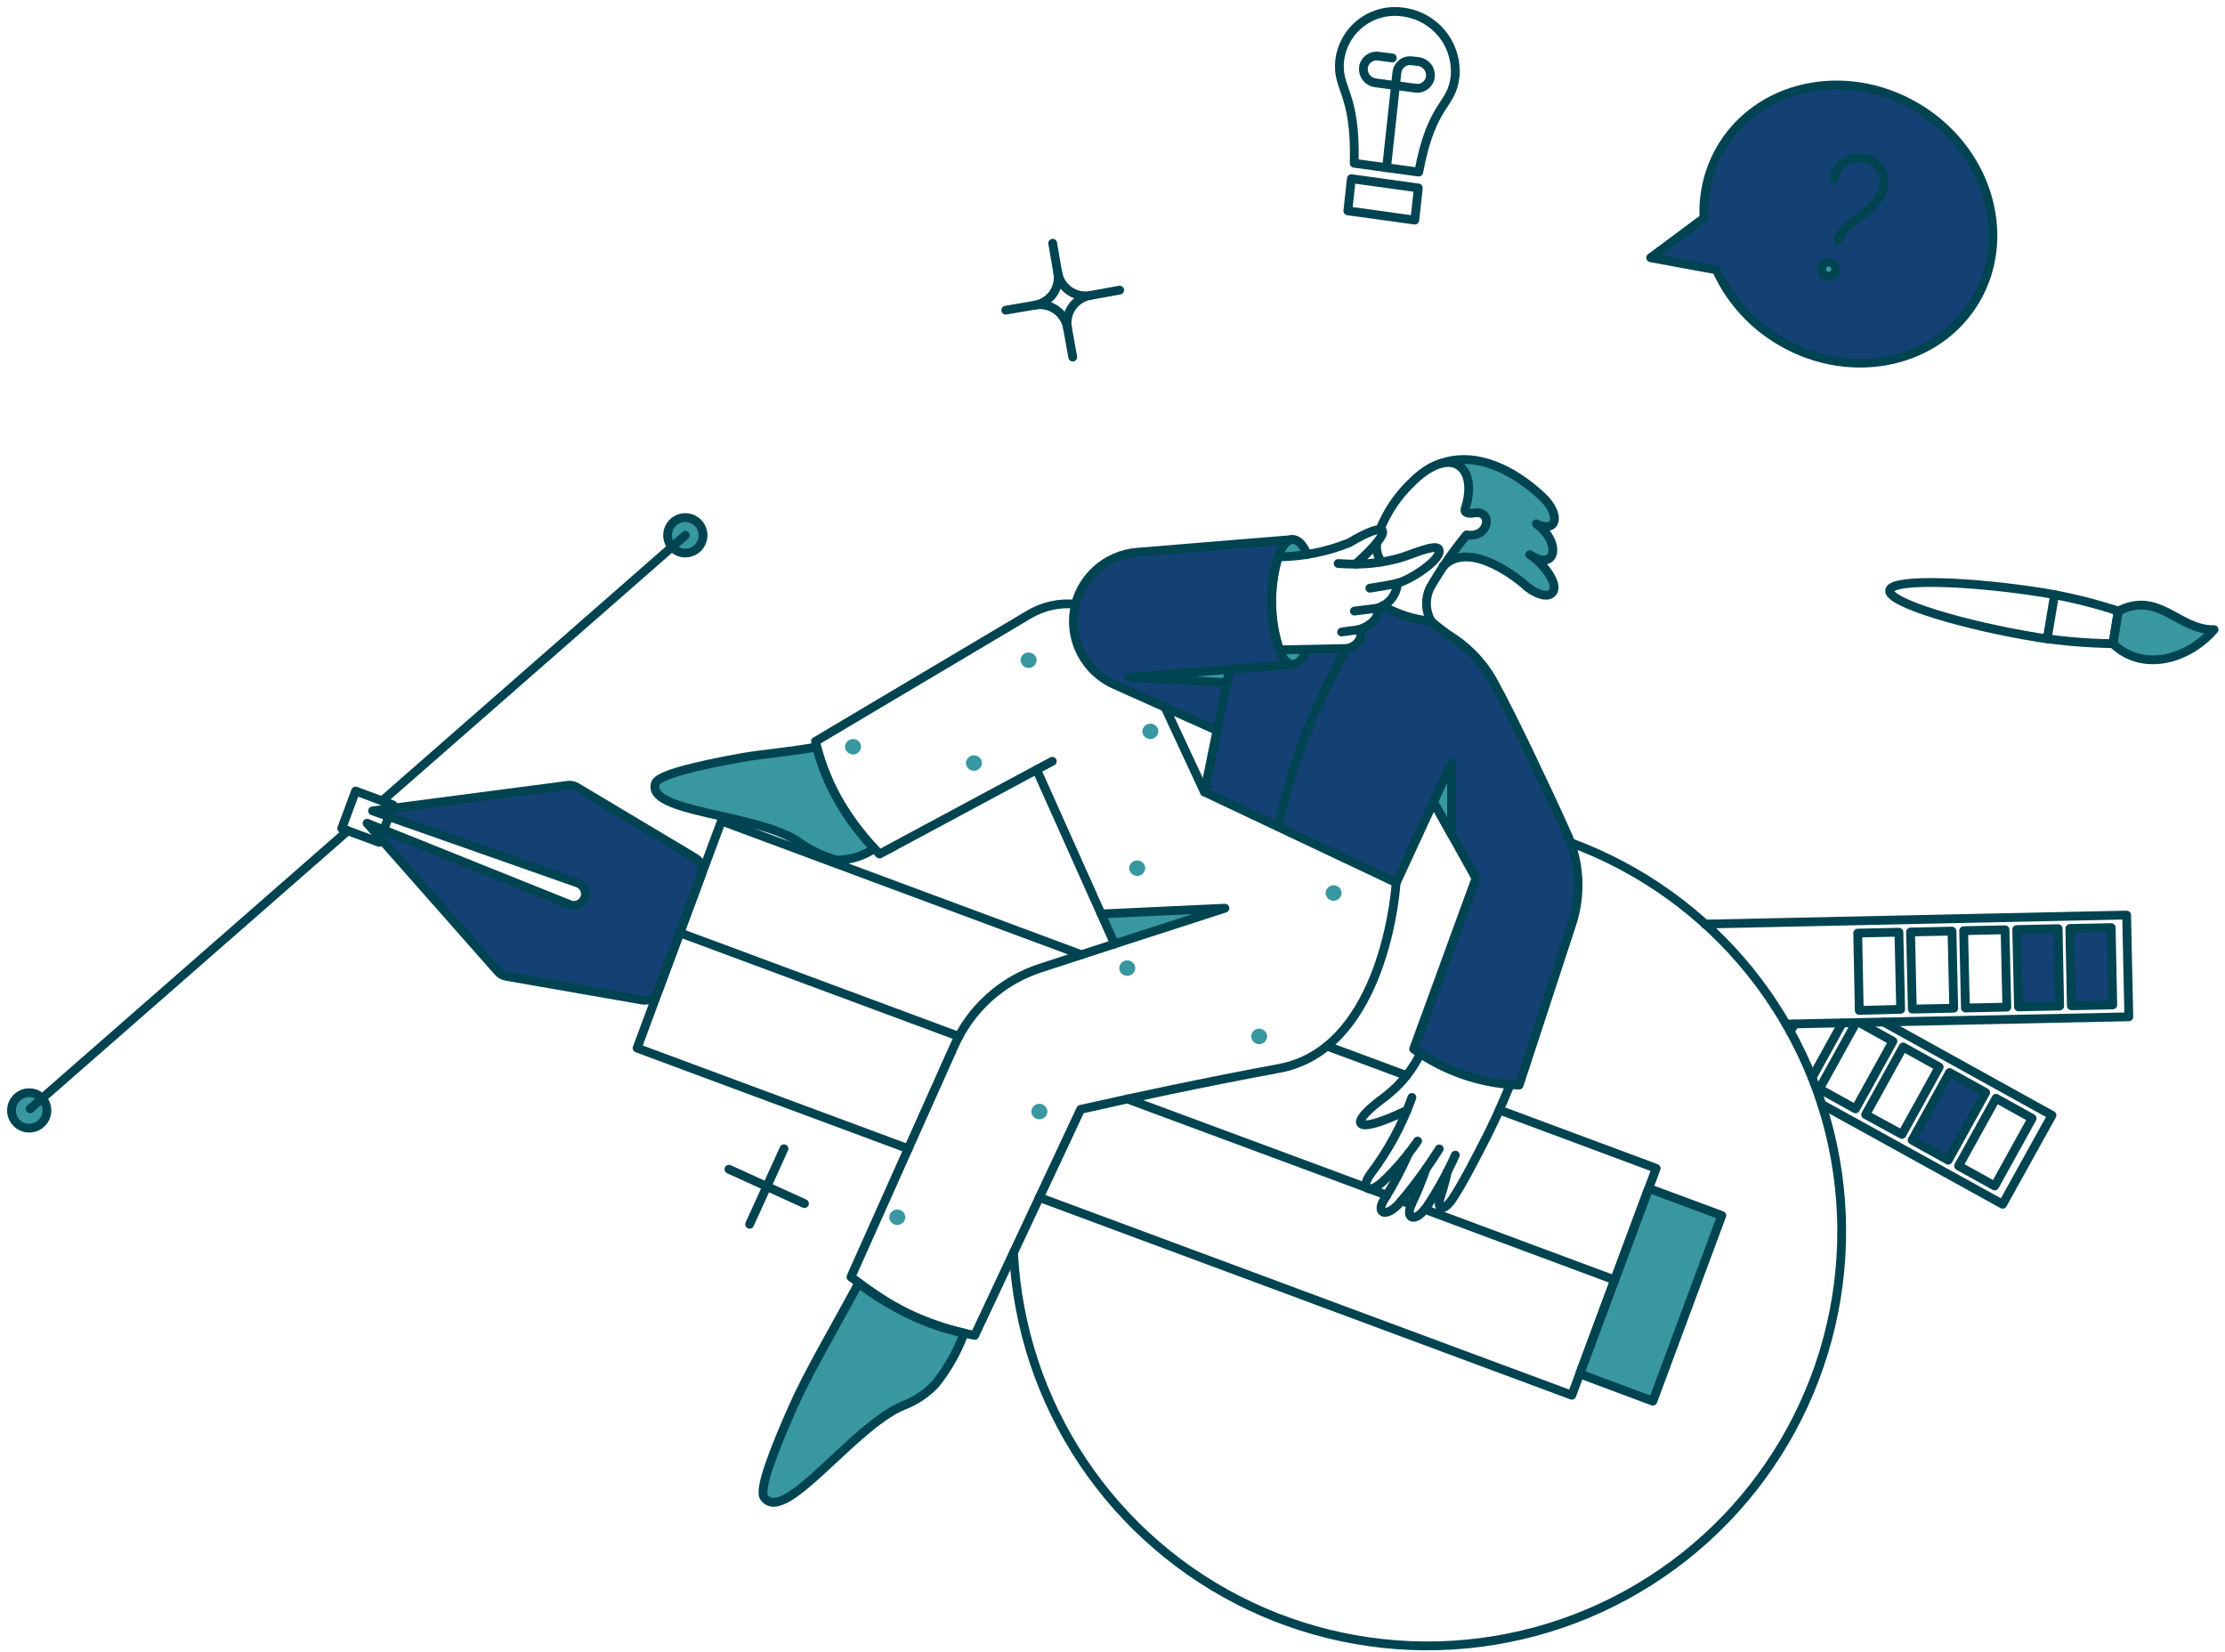 <svg width="194" height="144" viewBox="0 0 194 144" fill="none" xmlns="http://www.w3.org/2000/svg">
<path d="M136.544 72.498C134.662 68.426 131.82 62.377 130.457 59.881C128.299 55.949 126.57 55.845 124.772 54.158C123.284 54.014 121.845 53.556 120.548 52.814C120.367 52.916 120.175 52.997 119.976 53.054C120.436 53.762 119.387 54.663 118.41 54.915C118.916 55.282 118.401 56.391 117.399 56.559C116.901 56.559 116.324 56.623 113.943 56.636C113.291 58.227 112.445 58.239 111.803 57.187C110.411 54.91 110.584 47.554 112.579 47.033L99.118 48.145C97.782 48.259 96.523 48.813 95.537 49.72C94.552 50.628 93.895 51.837 93.671 53.158C93.447 54.479 93.668 55.837 94.299 57.019C94.93 58.2 95.936 59.139 97.159 59.687L106.088 63.681L104.993 69.038L121.72 76.95L126.54 66.522V72.744L128.672 76.565L123.261 91.457C125.939 93.394 129.135 94.491 132.44 94.606L137.01 80.645C137.893 77.969 137.726 75.057 136.544 72.498ZM106.975 59.516L98.449 59.056L107.206 58.365L106.975 59.516Z" fill="#134173"/>
<path d="M60.695 74.821L50.248 68.599C49.975 68.44 49.652 68.392 49.345 68.465L32.484 70.688L50.326 76.972C50.568 77.056 50.77 77.226 50.894 77.449C51.018 77.674 51.055 77.936 50.998 78.185C50.962 78.319 50.898 78.444 50.812 78.552C50.725 78.66 50.617 78.749 50.495 78.815C50.373 78.879 50.238 78.918 50.1 78.929C49.962 78.939 49.823 78.922 49.692 78.876L31.985 71.787L43.351 84.653C43.539 84.903 43.813 85.073 44.119 85.133L56.087 87.227C56.37 87.272 56.66 87.219 56.909 87.076C57.157 86.932 57.349 86.707 57.45 86.439L61.215 76.3C61.314 76.031 61.316 75.737 61.221 75.467C61.127 75.197 60.94 74.969 60.695 74.821Z" fill="#134173"/>
<path d="M166.718 99.402L169.983 93.506L173.132 95.254L169.867 101.149L166.718 99.402Z" fill="#134173"/>
<path d="M180.603 87.688L180.469 80.947L184.078 80.87L184.213 87.611L180.603 87.688Z" fill="#134173"/>
<path d="M175.994 87.784L175.84 81.043L179.451 80.966L179.585 87.707L175.994 87.784Z" fill="#134173"/>
<path d="M167.524 9.605C161.514 5.764 153.794 7.09 150.28 12.563C149.052 14.483 148.455 16.739 148.572 19.015L143.923 22.471L149.655 23.527C150.755 25.962 152.54 28.024 154.792 29.462C160.803 33.303 168.522 31.978 172.036 26.505C175.551 21.031 173.538 13.446 167.524 9.605Z" fill="#134173"/>
<path d="M150.125 105.97L144.114 122.158L137.74 119.778L143.75 103.607L150.125 105.97Z" fill="#3897A0"/>
<path d="M134.549 46.18C134.363 46.009 134.165 45.851 133.957 45.708C136.028 46.732 136.091 44.407 133.861 42.848C130.353 39.898 127.604 39.787 125.785 40.347C128.002 40.154 128.438 42.213 127.773 44.306C127.558 44.791 128.054 44.812 128.581 44.729C130.156 44.517 129.907 46.953 127.874 46.649C127.773 46.785 125.825 49.358 125.742 49.472C126.051 49.123 126.445 48.858 126.885 48.702C127.325 48.546 127.798 48.505 128.258 48.583C129.956 48.96 131.534 49.754 132.848 50.894C133.77 51.777 134.869 52.142 135.306 51.702C135.743 51.262 135.345 50.166 134.423 49.282C134.268 49.136 134.09 48.954 133.911 48.777C135.493 49.341 136.187 47.749 134.549 46.18Z" fill="#3897A0"/>
<path d="M96.01 79.68L97.181 82.291L106.802 79.18L96.01 79.68Z" fill="#3897A0"/>
<path d="M126.563 66.525V72.747L124.989 69.925L126.563 66.525Z" fill="#3897A0"/>
<path d="M113.967 56.636C113.295 58.306 112.277 58.383 111.547 56.674C112.2 56.674 113.083 56.655 113.967 56.636Z" fill="#3897A0"/>
<path d="M113.985 48.34C113.148 48.481 112.3 48.558 111.45 48.57C112.103 46.707 113.196 46.419 113.985 48.34Z" fill="#3897A0"/>
<path d="M107.206 58.364L106.976 59.515L98.45 59.055L107.206 58.364Z" fill="#3897A0"/>
<path d="M3.91 97.54C3.766 97.81 3.545 98.03 3.275 98.175C3.005 98.318 2.698 98.379 2.394 98.349C2.09 98.319 1.801 98.199 1.565 98.005C1.328 97.811 1.155 97.551 1.066 97.258C0.978 96.966 0.978 96.654 1.067 96.361C1.156 96.067 1.329 95.809 1.566 95.615C1.803 95.421 2.091 95.301 2.396 95.271C2.7 95.242 3.006 95.302 3.276 95.447C3.637 95.641 3.906 95.97 4.025 96.362C4.144 96.755 4.102 97.178 3.91 97.54Z" fill="#3897A0"/>
<path d="M61.117 47.398C60.973 47.668 60.752 47.889 60.482 48.033C60.212 48.177 59.906 48.238 59.601 48.208C59.297 48.177 59.008 48.058 58.772 47.864C58.535 47.669 58.362 47.409 58.273 47.117C58.185 46.824 58.185 46.511 58.274 46.219C58.363 45.926 58.537 45.667 58.773 45.473C59.01 45.279 59.298 45.159 59.603 45.129C59.907 45.1 60.214 45.161 60.483 45.305C60.844 45.499 61.113 45.829 61.232 46.221C61.351 46.613 61.309 47.037 61.117 47.398Z" fill="#3897A0"/>
<path d="M184.692 53.275C188.264 51.456 189.954 54.984 193.046 54.892C190.703 57.581 186.766 58.579 184.231 56.121L184.692 53.275Z" fill="#3897A0"/>
<path d="M160.016 23.681C159.96 23.834 159.845 23.959 159.698 24.027C159.55 24.095 159.381 24.102 159.229 24.046C159.076 23.99 158.952 23.876 158.883 23.728C158.814 23.58 158.808 23.412 158.864 23.259C158.919 23.106 159.034 22.982 159.182 22.913C159.33 22.845 159.498 22.838 159.651 22.894C159.804 22.95 159.928 23.064 159.997 23.212C160.065 23.36 160.072 23.529 160.016 23.681Z" fill="#3897A0"/>
<path d="M71.218 65.123C68.798 65.565 66.417 65.738 64.613 66.064C60.791 66.755 57.43 67.543 57.161 68.273C56.22 70.846 65.86 70.923 69.509 73.326C72.468 75.264 73.538 75.529 76.231 73.979C73.832 71.503 72.106 68.454 71.218 65.123Z" fill="#3897A0"/>
<path d="M84.066 116.221C83.475 117.832 82.626 119.337 81.552 120.675C80.774 121.497 79.823 122.133 78.767 122.538C74.355 124.357 68.382 132.982 66.629 130.546C66.132 129.854 67.496 126.361 69.222 122.48C70.452 119.716 72.89 115.548 74.868 111.88C77.588 113.97 80.725 115.45 84.066 116.221Z" fill="#3897A0"/>
<path d="M110.49 90.357C110.483 90.538 110.406 90.71 110.276 90.836C110.146 90.962 109.971 91.032 109.79 91.032C109.608 91.032 109.433 90.962 109.303 90.836C109.172 90.71 109.095 90.538 109.088 90.357C109.095 90.176 109.172 90.005 109.303 89.878C109.433 89.753 109.608 89.682 109.79 89.682C109.971 89.682 110.146 89.753 110.276 89.878C110.406 90.005 110.483 90.176 110.49 90.357Z" fill="#3897A0"/>
<path d="M116.981 77.856C116.974 78.037 116.897 78.209 116.767 78.335C116.636 78.46 116.462 78.531 116.28 78.531C116.099 78.531 115.924 78.46 115.793 78.335C115.663 78.209 115.586 78.037 115.579 77.856C115.586 77.675 115.663 77.503 115.793 77.377C115.924 77.251 116.099 77.181 116.28 77.181C116.462 77.181 116.636 77.251 116.767 77.377C116.897 77.503 116.974 77.675 116.981 77.856Z" fill="#3897A0"/>
<path d="M99.854 75.689C99.847 75.87 99.77 76.042 99.639 76.168C99.509 76.293 99.334 76.364 99.152 76.364C98.971 76.364 98.796 76.293 98.666 76.168C98.536 76.042 98.459 75.87 98.452 75.689C98.459 75.508 98.536 75.336 98.666 75.21C98.796 75.084 98.971 75.014 99.152 75.014C99.334 75.014 99.509 75.084 99.639 75.21C99.77 75.336 99.847 75.508 99.854 75.689Z" fill="#3897A0"/>
<path d="M101.004 63.762C100.997 63.943 100.92 64.115 100.79 64.24C100.66 64.366 100.485 64.437 100.303 64.437C100.122 64.437 99.947 64.366 99.817 64.24C99.686 64.115 99.609 63.943 99.602 63.762C99.609 63.581 99.686 63.409 99.817 63.283C99.947 63.157 100.122 63.087 100.303 63.087C100.485 63.087 100.66 63.157 100.79 63.283C100.92 63.409 100.997 63.581 101.004 63.762Z" fill="#3897A0"/>
<path d="M90.384 57.557C90.377 57.738 90.301 57.91 90.17 58.036C90.039 58.162 89.865 58.232 89.683 58.232C89.502 58.232 89.328 58.162 89.197 58.036C89.066 57.91 88.989 57.738 88.982 57.557C88.989 57.376 89.066 57.204 89.197 57.078C89.328 56.953 89.502 56.882 89.683 56.882C89.865 56.882 90.039 56.953 90.17 57.078C90.301 57.204 90.377 57.376 90.384 57.557Z" fill="#3897A0"/>
<path d="M75.079 65.104C75.072 65.285 74.995 65.457 74.865 65.582C74.734 65.708 74.559 65.778 74.378 65.778C74.197 65.778 74.022 65.708 73.891 65.582C73.761 65.457 73.684 65.285 73.677 65.104C73.684 64.922 73.761 64.751 73.891 64.625C74.022 64.499 74.197 64.429 74.378 64.429C74.559 64.429 74.734 64.499 74.865 64.625C74.995 64.751 75.072 64.922 75.079 65.104Z" fill="#3897A0"/>
<path d="M85.621 66.525C85.614 66.706 85.537 66.878 85.406 67.004C85.275 67.129 85.101 67.2 84.92 67.2C84.738 67.2 84.564 67.129 84.433 67.004C84.302 66.878 84.226 66.706 84.219 66.525C84.226 66.344 84.302 66.172 84.433 66.046C84.564 65.92 84.738 65.85 84.92 65.85C85.101 65.85 85.275 65.92 85.406 66.046C85.537 66.172 85.614 66.344 85.621 66.525Z" fill="#3897A0"/>
<path d="M91.325 96.906C91.318 97.087 91.241 97.258 91.111 97.385C90.98 97.51 90.805 97.581 90.624 97.581C90.443 97.581 90.268 97.51 90.138 97.385C90.007 97.258 89.93 97.087 89.923 96.906C89.93 96.725 90.007 96.553 90.138 96.427C90.268 96.301 90.443 96.231 90.624 96.231C90.805 96.231 90.98 96.301 91.111 96.427C91.241 96.553 91.318 96.725 91.325 96.906Z" fill="#3897A0"/>
<path d="M98.987 84.404C98.98 84.585 98.903 84.757 98.773 84.883C98.642 85.008 98.468 85.079 98.286 85.079C98.105 85.079 97.93 85.008 97.799 84.883C97.669 84.757 97.592 84.585 97.585 84.404C97.592 84.223 97.669 84.051 97.799 83.925C97.93 83.799 98.105 83.728 98.286 83.728C98.468 83.728 98.642 83.799 98.773 83.925C98.903 84.051 98.98 84.223 98.987 84.404Z" fill="#3897A0"/>
<path d="M78.939 106.122C78.932 106.303 78.856 106.475 78.725 106.602C78.594 106.727 78.42 106.798 78.238 106.798C78.057 106.798 77.882 106.727 77.752 106.602C77.621 106.475 77.544 106.303 77.537 106.122C77.544 105.942 77.621 105.77 77.752 105.643C77.882 105.518 78.057 105.447 78.238 105.447C78.42 105.447 78.594 105.518 78.725 105.643C78.856 105.77 78.932 105.942 78.939 106.122Z" fill="#3897A0"/>
<path d="M184.692 53.275C188.264 51.456 189.954 54.984 193.046 54.892C190.703 57.581 186.766 58.579 184.231 56.121L184.692 53.275Z" stroke="#014451" stroke-width="0.768" stroke-linejoin="round"/>
<path d="M79.189 100.151L55.549 91.375L62.904 71.576L94.283 83.232" stroke="#014451" stroke-width="0.768" stroke-linecap="round" stroke-linejoin="round"/>
<path d="M130.731 96.772L144.403 101.86L137.049 121.639L90.614 104.395" stroke="#014451" stroke-width="0.768" stroke-linecap="round" stroke-linejoin="round"/>
<path d="M115.713 91.202L122.637 93.772" stroke="#014451" stroke-width="0.768" stroke-linecap="round" stroke-linejoin="round"/>
<path d="M150.125 105.97L144.114 122.158L137.74 119.778L143.75 103.607L150.125 105.97Z" stroke="#014451" stroke-width="0.768" stroke-linecap="round" stroke-linejoin="round"/>
<path d="M60.619 74.802L50.267 68.618C49.995 68.46 49.672 68.412 49.365 68.484L32.485 70.693L50.344 76.972C50.586 77.056 50.789 77.226 50.913 77.451C51.037 77.674 51.074 77.936 51.017 78.185C50.98 78.319 50.917 78.444 50.831 78.552C50.744 78.66 50.636 78.751 50.514 78.815C50.391 78.88 50.257 78.918 50.119 78.929C49.98 78.939 49.842 78.922 49.711 78.877L32.005 71.771L43.352 84.634C43.54 84.884 43.813 85.055 44.12 85.114L56.007 87.188C56.29 87.235 56.581 87.182 56.83 87.04C57.079 86.896 57.271 86.672 57.373 86.403L61.141 76.281C61.24 76.012 61.242 75.717 61.147 75.447C61.051 75.177 60.865 74.949 60.619 74.802Z" stroke="#014451" stroke-width="0.768" stroke-linecap="round" stroke-linejoin="round"/>
<path d="M59.263 81.318L83.606 90.357" stroke="#014451" stroke-width="0.768" stroke-linecap="round" stroke-linejoin="round"/>
<path d="M124.221 105.431L140.795 111.596" stroke="#014451" stroke-width="0.768" stroke-linecap="round" stroke-linejoin="round"/>
<path d="M122.204 104.683L123.049 105.01" stroke="#014451" stroke-width="0.768" stroke-linecap="round" stroke-linejoin="round"/>
<path d="M119.458 103.665L120.917 104.202" stroke="#014451" stroke-width="0.768" stroke-linecap="round" stroke-linejoin="round"/>
<path d="M98.296 95.811L119.171 103.55" stroke="#014451" stroke-width="0.768" stroke-linecap="round" stroke-linejoin="round"/>
<path d="M136.934 73.458C143.058 75.713 148.458 79.584 152.558 84.661C156.658 89.739 159.307 95.831 160.223 102.292C161.139 108.754 160.288 115.343 157.76 121.359C155.232 127.377 151.121 132.595 145.864 136.463C140.608 140.332 134.402 142.703 127.906 143.328C121.409 143.951 114.866 142.804 108.969 140.008C103.072 137.211 98.043 132.87 94.416 127.445C90.788 122.02 88.698 115.713 88.367 109.196" stroke="#014451" stroke-width="0.768" stroke-linecap="round" stroke-linejoin="round"/>
<path d="M105.016 69.041L106.111 63.684L97.182 59.69C95.954 59.146 94.943 58.208 94.307 57.024C93.672 55.84 93.45 54.479 93.675 53.155C93.9 51.831 94.561 50.619 95.552 49.712C96.542 48.806 97.807 48.255 99.146 48.147L112.709 47.035" stroke="#014451" stroke-width="0.768" stroke-linecap="round" stroke-linejoin="round"/>
<path d="M120.553 52.814C121.85 53.556 123.289 54.015 124.777 54.158C125.413 54.725 126.096 55.237 126.819 55.688C128.373 56.749 129.627 58.193 130.458 59.881C131.824 62.376 134.703 68.407 136.545 72.498C137.751 75.048 137.923 77.966 137.026 80.639L132.455 94.601C129.144 94.489 125.941 93.392 123.257 91.452L128.691 76.569L124.989 69.927L121.744 76.955" stroke="#014451" stroke-width="0.768" stroke-linecap="round" stroke-linejoin="round"/>
<path d="M106.976 59.515L98.45 59.055L107.206 58.364L106.976 59.515Z" stroke="#014451" stroke-width="0.768" stroke-linecap="round" stroke-linejoin="round"/>
<path d="M120.342 46.112C120.942 44.632 121.839 43.29 122.977 42.17C126.473 38.625 128.919 40.66 127.773 44.272C127.571 44.777 128.076 44.794 128.582 44.714C130.152 44.466 129.907 46.937 127.874 46.634C126.679 48.093 125.606 49.648 124.667 51.284C124.457 51.739 124.357 52.237 124.377 52.738C124.397 53.239 124.536 53.728 124.782 54.164" stroke="#014451" stroke-width="0.768" stroke-linecap="round" stroke-linejoin="round"/>
<path d="M120.457 48.992C120.104 48.507 119.958 47.903 120.048 47.31" stroke="#014451" stroke-width="0.768" stroke-linecap="round" stroke-linejoin="round"/>
<path d="M125.536 40.431C128.716 39.278 132.005 41.001 134.456 43.289C136.155 44.872 135.743 46.553 133.957 45.67C136.158 47.243 135.726 49.915 133.38 48.359C134.14 48.739 136.11 50.871 135.32 51.7C134.889 52.151 133.765 51.777 132.843 50.892C132.824 50.872 128.203 46.872 125.817 49.385" stroke="#014451" stroke-width="0.768" stroke-linecap="round" stroke-linejoin="round"/>
<path d="M96.01 79.68L106.802 79.18L97.181 82.291" stroke="#014451" stroke-width="0.768" stroke-linecap="round" stroke-linejoin="round"/>
<path d="M126.563 66.525V72.747L124.989 69.925L126.563 66.525Z" stroke="#014451" stroke-width="0.768" stroke-linecap="round" stroke-linejoin="round"/>
<path d="M101.58 61.666L105.016 69.045L121.743 76.957L121.724 76.996C121.59 79.089 120.13 91.556 111.527 93.146C105.171 94.32 98.526 95.738 94.224 96.718L84.987 116.421C80.295 115.54 77.588 113.877 74.195 111.331L83.221 91.129C83.927 89.549 84.956 88.134 86.243 86.976C87.53 85.819 89.045 84.943 90.691 84.407L97.182 82.295L90.384 67.103L76.691 74.457C75.251 72.998 74.008 71.357 72.993 69.576C72.117 68.03 71.48 66.36 71.103 64.624H71.122L89.711 53.582C90.935 52.849 92.364 52.532 93.782 52.679" stroke="#014451" stroke-width="0.768" stroke-linecap="round" stroke-linejoin="round"/>
<path d="M76.231 73.977C75.255 74.649 74.093 74.998 72.908 74.976C71.689 74.625 70.539 74.066 69.509 73.324C65.858 70.927 56.218 70.846 57.162 68.27C57.429 67.54 60.791 66.754 64.613 66.062C66.417 65.735 68.799 65.562 71.218 65.121C72.107 68.452 73.832 71.501 76.231 73.977Z" stroke="#014451" stroke-width="0.768" stroke-linecap="round" stroke-linejoin="round"/>
<path d="M119.44 51.278C119.882 51.201 121.149 51.029 121.841 50.836" stroke="#014451" stroke-width="0.768" stroke-linecap="round" stroke-linejoin="round"/>
<path d="M116.674 49.127C117.212 49.165 117.731 49.184 118.19 49.184" stroke="#014451" stroke-width="0.768" stroke-linecap="round" stroke-linejoin="round"/>
<path d="M120.004 53.039L118.094 53.275" stroke="#014451" stroke-width="0.768" stroke-linecap="round" stroke-linejoin="round"/>
<path d="M125.449 47.879C125.2 47.36 122.858 48.435 122.05 48.647C120.793 48.995 119.496 49.175 118.191 49.184C121.782 45.958 121.052 45.286 117.634 47.322C115.667 48.111 113.57 48.528 111.45 48.551C110.652 51.199 110.692 54.03 111.565 56.655C118.456 56.523 117.047 56.54 117.428 56.54C118.482 56.364 119.02 55.215 118.375 54.911C119.367 54.68 120.474 53.761 120.009 53.039C120.51 52.915 120.957 52.634 121.288 52.238C121.617 51.842 121.813 51.351 121.845 50.836C122.828 50.638 125.861 48.733 125.449 47.879Z" stroke="#014451" stroke-width="0.768" stroke-linecap="round" stroke-linejoin="round"/>
<path d="M116.981 55.099C116.981 55.099 117.986 54.95 118.37 54.911" stroke="#014451" stroke-width="0.768" stroke-linecap="round" stroke-linejoin="round"/>
<path d="M113.966 48.339C113.643 47.509 113.172 47.025 112.705 47.032C111.238 47.144 110.841 51.113 110.863 52.693C110.884 54.209 111.347 57.925 112.757 57.925C113.2 57.901 113.627 57.42 113.947 56.639" stroke="#014451" stroke-width="0.768" stroke-linecap="round" stroke-linejoin="round"/>
<path d="M123.107 95.677C122.25 98.084 121.026 100.344 119.477 102.378C118.606 103.603 119.285 104.183 120.553 103.031C121.691 101.957 122.714 100.766 123.605 99.479" stroke="#014451" stroke-width="0.768" stroke-linecap="round" stroke-linejoin="round"/>
<path d="M122.825 100.535C122.221 101.899 121.527 103.22 120.745 104.49C119.9 105.739 120.759 106.215 121.936 104.99C123.238 103.474 124.424 101.861 125.488 100.169" stroke="#014451" stroke-width="0.768" stroke-linecap="round" stroke-linejoin="round"/>
<path d="M124.342 101.889C123.983 102.918 123.57 103.927 123.107 104.913C122.454 106.258 123.358 106.643 124.355 105.278C125.328 103.83 126.176 102.3 126.89 100.708" stroke="#014451" stroke-width="0.768" stroke-linecap="round" stroke-linejoin="round"/>
<path d="M126.198 102.129C126.049 102.829 125.864 103.522 125.641 104.203C125.154 105.571 125.872 105.739 126.753 104.356C127.634 102.974 128.385 101.495 129.134 100.055C130.088 98.245 130.831 96.606 131.668 94.573" stroke="#014451" stroke-width="0.768" stroke-linecap="round" stroke-linejoin="round"/>
<path d="M122.697 96.789C117.975 99.054 117.358 98.103 120.788 95.6C122.086 94.606 123.132 93.321 123.843 91.849" stroke="#014451" stroke-width="0.768" stroke-linecap="round" stroke-linejoin="round"/>
<path d="M33.175 73.113L33.06 73.439L29.795 72.229L31.005 68.964L34.27 70.174L34.157 70.473" stroke="#014451" stroke-width="0.768" stroke-linecap="round" stroke-linejoin="round"/>
<path d="M33.887 71.192L33.464 72.363" stroke="#014451" stroke-width="0.768" stroke-linecap="round" stroke-linejoin="round"/>
<path d="M30.328 72.426L2.623 96.676" stroke="#014451" stroke-width="0.768" stroke-linecap="round" stroke-linejoin="round"/>
<path d="M59.755 46.669L33.319 69.821" stroke="#014451" stroke-width="0.768" stroke-linecap="round" stroke-linejoin="round"/>
<path d="M3.91 97.54C3.766 97.81 3.545 98.03 3.275 98.175C3.005 98.318 2.698 98.379 2.394 98.35C2.09 98.319 1.801 98.199 1.565 98.005C1.328 97.811 1.155 97.551 1.066 97.258C0.978 96.966 0.978 96.654 1.067 96.361C1.156 96.068 1.329 95.809 1.566 95.615C1.803 95.421 2.091 95.301 2.396 95.271C2.7 95.242 3.006 95.302 3.276 95.447C3.637 95.641 3.906 95.97 4.025 96.362C4.144 96.755 4.102 97.178 3.91 97.54Z" stroke="#014451" stroke-width="0.768" stroke-linecap="round" stroke-linejoin="round"/>
<path d="M61.117 47.398C60.973 47.668 60.752 47.889 60.482 48.033C60.212 48.177 59.906 48.238 59.601 48.207C59.297 48.177 59.008 48.058 58.772 47.864C58.535 47.669 58.362 47.409 58.273 47.117C58.185 46.824 58.185 46.511 58.274 46.219C58.363 45.926 58.537 45.666 58.773 45.473C59.01 45.279 59.298 45.159 59.603 45.129C59.907 45.1 60.214 45.161 60.483 45.305C60.844 45.499 61.113 45.829 61.232 46.221C61.351 46.613 61.309 47.036 61.117 47.398Z" stroke="#014451" stroke-width="0.768" stroke-linecap="round" stroke-linejoin="round"/>
<path d="M184.692 53.275L184.231 56.117C182.045 56.086 179.865 55.906 177.703 55.579C171.306 54.547 164.586 52.547 164.759 51.469C164.931 50.392 171.959 50.669 178.336 51.7C180.491 52.067 182.615 52.593 184.692 53.275Z" stroke="#014451" stroke-width="0.768" stroke-linecap="round" stroke-linejoin="round"/>
<path d="M179.143 51.839L178.493 55.698" stroke="#014451" stroke-width="0.768" stroke-linecap="round" stroke-linejoin="round"/>
<path d="M167.524 9.605C161.514 5.764 153.794 7.09 150.28 12.563C149.052 14.483 148.455 16.739 148.572 19.015L143.923 22.471L149.655 23.527C150.755 25.962 152.54 28.024 154.792 29.462C160.803 33.303 168.522 31.978 172.036 26.505C175.551 21.031 173.538 13.446 167.524 9.605Z" stroke="#014451" stroke-width="0.768" stroke-linecap="round" stroke-linejoin="round"/>
<path d="M160.247 20.954C160.497 20.206 160.954 19.742 162.302 18.785C165.152 16.749 164.541 14.499 162.84 13.869C162.537 13.757 162.214 13.713 161.893 13.741C161.572 13.768 161.262 13.866 160.983 14.027C160.704 14.189 160.464 14.41 160.28 14.675C160.096 14.939 159.974 15.241 159.92 15.559" stroke="#014451" stroke-width="0.768" stroke-linecap="round" stroke-linejoin="round"/>
<path d="M160.016 23.681C159.96 23.834 159.845 23.959 159.698 24.027C159.55 24.095 159.381 24.102 159.229 24.046C159.076 23.99 158.952 23.876 158.883 23.728C158.814 23.58 158.808 23.412 158.864 23.259C158.919 23.106 159.034 22.982 159.182 22.913C159.33 22.845 159.498 22.838 159.651 22.894C159.804 22.95 159.928 23.064 159.997 23.212C160.065 23.36 160.072 23.529 160.016 23.681Z" stroke="#014451" stroke-width="0.768" stroke-linecap="round" stroke-linejoin="round"/>
<path d="M118.076 14.234C118.239 7.977 116.54 7.805 116.808 5.284C116.884 4.636 117.09 4.009 117.414 3.442C117.737 2.875 118.173 2.38 118.693 1.985C119.213 1.591 119.807 1.305 120.441 1.146C121.074 0.987 121.733 0.957 122.378 1.059C123.704 1.237 124.911 1.919 125.748 2.963C126.584 4.008 126.986 5.334 126.871 6.667C126.591 9.295 124.828 8.914 123.702 15.002L118.076 14.234Z" stroke="#014451" stroke-width="0.768" stroke-linecap="round" stroke-linejoin="round"/>
<path d="M123.358 19.189L117.519 18.382L117.827 15.578L123.664 16.385L123.358 19.189Z" stroke="#014451" stroke-width="0.768" stroke-linecap="round" stroke-linejoin="round"/>
<path d="M121.398 5.054L120.185 4.9C120.034 4.877 119.879 4.885 119.73 4.923C119.582 4.961 119.442 5.029 119.32 5.122C119.199 5.216 119.097 5.332 119.021 5.466C118.945 5.599 118.896 5.746 118.879 5.899C118.848 6.214 118.94 6.529 119.138 6.776C119.335 7.024 119.621 7.184 119.936 7.224L123.412 7.685C123.563 7.707 123.718 7.7 123.866 7.661C124.015 7.623 124.155 7.555 124.276 7.462C124.398 7.369 124.499 7.252 124.575 7.119C124.651 6.986 124.699 6.838 124.717 6.686C124.748 6.371 124.656 6.056 124.458 5.808C124.261 5.561 123.975 5.4 123.66 5.361L123.104 5.303C122.953 5.28 122.798 5.288 122.649 5.327C122.501 5.365 122.361 5.432 122.239 5.526C122.118 5.619 122.016 5.736 121.94 5.869C121.864 6.002 121.816 6.15 121.798 6.302L120.896 14.617" stroke="#014451" stroke-width="0.768" stroke-linecap="round" stroke-linejoin="round"/>
<path d="M164.241 89.109L178.913 97.233L174.611 104.99L158.826 96.272" stroke="#014451" stroke-width="0.768" stroke-linecap="round" stroke-linejoin="round"/>
<path d="M170.77 101.648L174.035 95.753L177.184 97.501L173.92 103.396L170.77 101.648Z" stroke="#014451" stroke-width="0.768" stroke-linecap="round" stroke-linejoin="round"/>
<path d="M166.718 99.402L169.983 93.506L173.132 95.254L169.868 101.149L166.718 99.402Z" stroke="#014451" stroke-width="0.768" stroke-linecap="round" stroke-linejoin="round"/>
<path d="M162.667 97.175L165.931 91.279L169.08 93.026L165.835 98.903L162.667 97.175Z" stroke="#014451" stroke-width="0.768" stroke-linecap="round" stroke-linejoin="round"/>
<path d="M162.111 89.147L165.048 90.779L161.785 96.675L158.635 94.928L161.823 89.166" stroke="#014451" stroke-width="0.768" stroke-linecap="round" stroke-linejoin="round"/>
<path d="M156.098 89.935L156.463 89.282" stroke="#014451" stroke-width="0.768" stroke-linecap="round" stroke-linejoin="round"/>
<path d="M160.631 89.186L158 93.948" stroke="#014451" stroke-width="0.768" stroke-linecap="round" stroke-linejoin="round"/>
<path d="M91.785 21.204L92.227 23.777" stroke="#014451" stroke-width="0.768" stroke-linecap="round" stroke-linejoin="round"/>
<path d="M90.249 26.601L87.695 27.042" stroke="#014451" stroke-width="0.768" stroke-linecap="round" stroke-linejoin="round"/>
<path d="M97.624 25.294L95.069 25.755" stroke="#014451" stroke-width="0.768" stroke-linecap="round" stroke-linejoin="round"/>
<path d="M93.534 31.133L93.073 28.579" stroke="#014451" stroke-width="0.768" stroke-linecap="round" stroke-linejoin="round"/>
<path d="M93.073 28.578C92.96 27.942 92.6 27.377 92.071 27.006C91.542 26.635 90.888 26.489 90.251 26.6C90.888 26.488 91.454 26.128 91.825 25.598C92.196 25.069 92.341 24.414 92.23 23.777C92.342 24.414 92.702 24.979 93.231 25.35C93.76 25.721 94.414 25.867 95.051 25.756C94.414 25.869 93.849 26.229 93.478 26.758C93.107 27.287 92.961 27.942 93.073 28.578Z" stroke="#014451" stroke-width="0.768" stroke-linecap="round" stroke-linejoin="round"/>
<path d="M84.066 116.221C83.475 117.832 82.626 119.337 81.552 120.675C80.774 121.497 79.823 122.133 78.767 122.538C74.355 124.357 68.382 132.982 66.629 130.546C66.132 129.854 67.496 126.361 69.222 122.48C70.452 119.716 72.89 115.548 74.868 111.88C77.588 113.97 80.725 115.45 84.066 116.221Z" stroke="#014451" stroke-width="0.768" stroke-linecap="round" stroke-linejoin="round"/>
<path d="M148.666 80.563L185.421 79.776L185.614 88.648L155.733 89.282" stroke="#014451" stroke-width="0.768" stroke-linecap="round" stroke-linejoin="round"/>
<path d="M180.603 87.687L180.469 80.946L184.078 80.87L184.213 87.611L180.603 87.687Z" stroke="#014451" stroke-width="0.768" stroke-linecap="round" stroke-linejoin="round"/>
<path d="M175.994 87.784L175.84 81.043L179.451 80.966L179.585 87.707L175.994 87.784Z" stroke="#014451" stroke-width="0.768" stroke-linecap="round" stroke-linejoin="round"/>
<path d="M171.366 87.88L171.213 81.139L174.823 81.062L174.977 87.803L171.366 87.88Z" stroke="#014451" stroke-width="0.768" stroke-linecap="round" stroke-linejoin="round"/>
<path d="M166.738 87.976L166.584 81.254L170.194 81.177L170.348 87.899L166.738 87.976Z" stroke="#014451" stroke-width="0.768" stroke-linecap="round" stroke-linejoin="round"/>
<path d="M162.111 88.091L161.976 81.35L165.566 81.273L165.72 87.995L162.111 88.091Z" stroke="#014451" stroke-width="0.768" stroke-linecap="round" stroke-linejoin="round"/>
<path d="M117.423 56.54C114.64 61.378 112.625 66.619 111.45 72.075" stroke="#014451" stroke-width="0.768" stroke-linecap="round" stroke-linejoin="round"/>
<path d="M68.356 100.15L65.36 106.738" stroke="#014451" stroke-width="0.768" stroke-linecap="round" stroke-linejoin="round"/>
<path d="M70.142 104.932L63.556 101.936" stroke="#014451" stroke-width="0.768" stroke-linecap="round" stroke-linejoin="round"/>
<path d="M90.385 67.103L91.748 66.372" stroke="#014451" stroke-width="0.768" stroke-linecap="round" stroke-linejoin="round"/>
<path d="M112.756 57.922L107.206 58.364L106.111 63.683" stroke="#014451" stroke-width="0.768" stroke-linecap="round" stroke-linejoin="round"/>
</svg>
